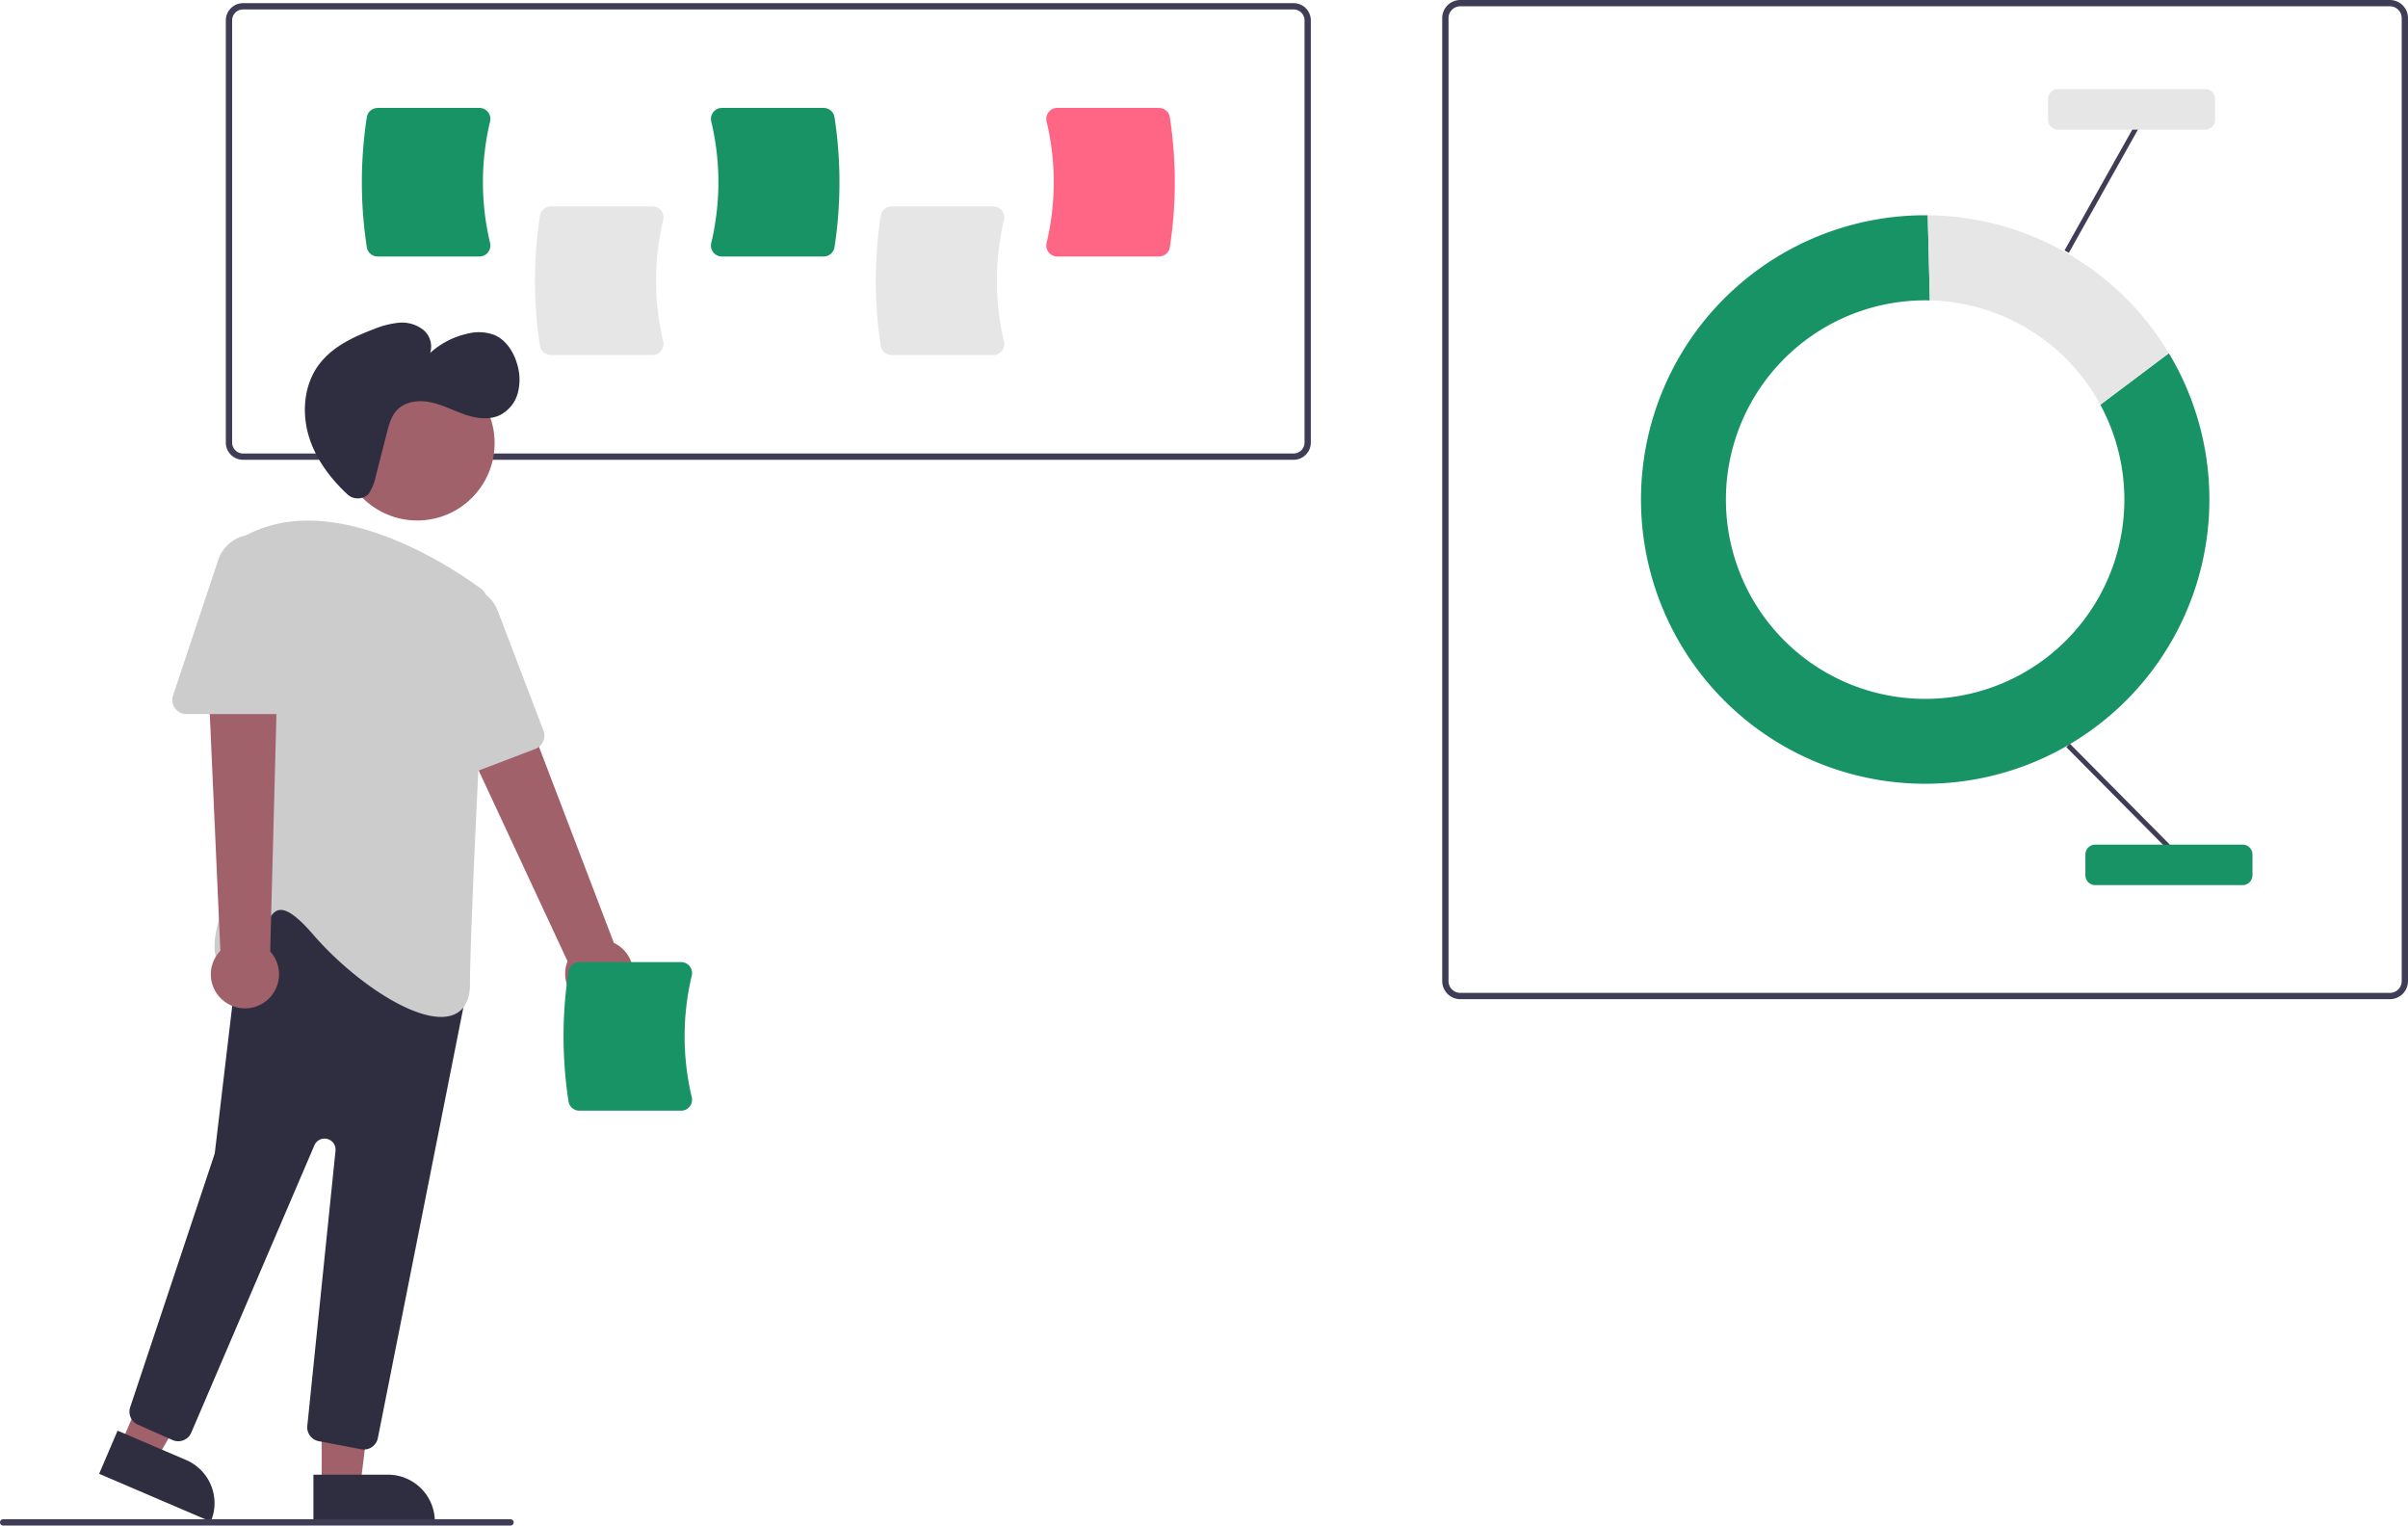 <svg xmlns="http://www.w3.org/2000/svg" data-name="Layer 1" width="764.114" height="484"><path d="M758.378 317H463.386a5.743 5.743 0 0 1-5.736-5.736V5.736A5.743 5.743 0 0 1 463.386 0h294.992a5.743 5.743 0 0 1 5.736 5.736v305.528a5.743 5.743 0 0 1-5.736 5.736ZM463.386 2a3.74 3.74 0 0 0-3.736 3.736v305.528a3.74 3.74 0 0 0 3.736 3.736h294.992a3.74 3.74 0 0 0 3.736-3.736V5.736A3.74 3.74 0 0 0 758.378 2Z" fill="#3f3d56"/><path d="M666.485 128.406a63.22 63.22 0 1 1-55.603-33.119c.501 0 1.001.008 1.5.02l-.669-27.006c-.277-.003-.553-.01-.831-.01a90.184 90.184 0 1 0 77.35 43.772Z" fill="#189366"/><path d="m666.485 128.406 21.747-16.343A90.156 90.156 0 0 0 611.713 68.3l.669 27.005a63.203 63.203 0 0 1 54.103 33.1Z" fill="#e6e6e6"/><path fill="#3f3d56" d="m655.685 237.04 1.117-1.106 31.678 31.977-1.116 1.106zm-.565-157.591 22.02-39.259 1.37.768-22.02 39.26z"/><path d="M711.626 280.815h-46.75a3.138 3.138 0 0 1-3.134-3.133v-6.584a3.138 3.138 0 0 1 3.134-3.134h46.75a3.138 3.138 0 0 1 3.135 3.134v6.584a3.138 3.138 0 0 1-3.135 3.133Z" fill="#189366"/><path d="M699.775 41.135h-46.751A3.138 3.138 0 0 1 649.89 38v-6.584a3.138 3.138 0 0 1 3.134-3.134h46.75a3.138 3.138 0 0 1 3.135 3.134V38a3.138 3.138 0 0 1-3.134 3.134Z" fill="#e6e6e6"/><path d="M410.494 145.873H77.124a5.471 5.471 0 0 1-5.464-5.465V6.465A5.471 5.471 0 0 1 77.125 1h333.37a5.471 5.471 0 0 1 5.464 5.465v133.943a5.471 5.471 0 0 1-5.465 5.465ZM77.124 3a3.469 3.469 0 0 0-3.464 3.465v133.943a3.469 3.469 0 0 0 3.465 3.465h333.37a3.469 3.469 0 0 0 3.464-3.465V6.465A3.469 3.469 0 0 0 410.494 3Z" fill="#3f3d56"/><path d="M207.077 112.63h-32.3a3.485 3.485 0 0 1-3.432-2.92 135.677 135.677 0 0 1 0-41.294 3.485 3.485 0 0 1 3.433-2.92h32.3a3.441 3.441 0 0 1 2.717 1.316 3.5 3.5 0 0 1 .654 3.001 82.894 82.894 0 0 0 0 38.5 3.5 3.5 0 0 1-.654 3 3.441 3.441 0 0 1-2.718 1.318Zm108.145 0h-32.3a3.485 3.485 0 0 1-3.432-2.92 135.677 135.677 0 0 1 0-41.294 3.485 3.485 0 0 1 3.432-2.92h32.3a3.44 3.44 0 0 1 2.718 1.316 3.498 3.498 0 0 1 .654 3.001 82.897 82.897 0 0 0 0 38.5 3.498 3.498 0 0 1-.654 3 3.44 3.44 0 0 1-2.718 1.318Z" fill="#e6e6e6"/><path d="M152.138 81.377h-32.3a3.485 3.485 0 0 1-3.432-2.92 135.677 135.677 0 0 1 0-41.294 3.485 3.485 0 0 1 3.432-2.921h32.3a3.441 3.441 0 0 1 2.718 1.317 3.5 3.5 0 0 1 .654 3.001 82.888 82.888 0 0 0 0 38.5 3.5 3.5 0 0 1-.654 3 3.441 3.441 0 0 1-2.718 1.317Zm109.232 0h-32.299a3.44 3.44 0 0 1-2.718-1.317 3.498 3.498 0 0 1-.654-3 82.894 82.894 0 0 0 0-38.5 3.499 3.499 0 0 1 .654-3 3.44 3.44 0 0 1 2.718-1.318h32.3a3.485 3.485 0 0 1 3.432 2.92 135.677 135.677 0 0 1 0 41.295 3.485 3.485 0 0 1-3.432 2.92Z" fill="#189366"/><path d="M367.78 81.377h-32.299a3.44 3.44 0 0 1-2.718-1.317 3.498 3.498 0 0 1-.654-3 82.894 82.894 0 0 0 0-38.5 3.499 3.499 0 0 1 .654-3 3.44 3.44 0 0 1 2.718-1.318h32.3a3.485 3.485 0 0 1 3.432 2.92 135.693 135.693 0 0 1 0 41.295 3.485 3.485 0 0 1-3.432 2.92Z" fill="#ff6584"/><path d="M187.937 319.466a10.743 10.743 0 0 1-7.842-14.486l-44.335-95.192 22.491-6.32 36.547 95.673a10.8 10.8 0 0 1-6.86 20.325Zm-85.858 151.898h12.26l5.832-47.288h-18.094l.002 47.288z" fill="#a0616a"/><path d="m137.983 482.747-38.53.001-.002-14.886 23.644-.002a14.887 14.887 0 0 1 14.888 14.887Z" fill="#2f2e41"/><path fill="#a0616a" d="m38.354 458.148 11.269 4.827 23.982-41.171-16.633-7.124-18.618 43.468z"/><path d="m66.875 482.748-35.418-15.17 5.861-13.684 21.734 9.309a14.887 14.887 0 0 1 7.823 19.545Z" fill="#2f2e41"/><circle cx="132.39" cy="140.57" r="24.561" fill="#a0616a"/><path d="m114.646 459.803-13.496-2.572a4.474 4.474 0 0 1-3.634-4.878l8.95-87.26a3.5 3.5 0 0 0-6.7-1.735l-39.071 91.167a4.5 4.5 0 0 1-5.964 2.34l-10.977-4.88a4.482 4.482 0 0 1-2.441-5.535l26.722-80.167a3.5 3.5 0 0 0 .155-.694l8.674-73.247a4.5 4.5 0 0 1 2.775-3.64l27.389-11.127a4.5 4.5 0 0 1 4.833.945l34.57 33.66a4.482 4.482 0 0 1 1.275 4.101L119.902 456.26a4.517 4.517 0 0 1-4.417 3.623 4.47 4.47 0 0 1-.839-.08Z" fill="#2f2e41"/><path d="M99.26 296.38c-4.785-5.54-8.277-8.054-10.665-7.657-2.37.383-3.736 3.693-5.184 7.198-1.975 4.784-4.215 10.207-9.734 10.63a4.647 4.647 0 0 1-4.562-1.87c-4.342-6.456 6.072-27.824 7.023-29.743l-.488-101.061a4.49 4.49 0 0 1 2.353-3.985c28.616-15.432 67.257 11.406 74.712 16.944a4.488 4.488 0 0 1 1.81 3.849c-.9 16.925-5.387 102.32-5.387 121.369 0 5.273-1.818 8.624-5.406 9.958a10.781 10.781 0 0 1-3.774.619c-10.946 0-28.873-12.559-40.698-26.25Z" fill="#ccc"/><path d="M139.196 247.309a4.45 4.45 0 0 1-2.023-3.567l-1.938-45.265a11.747 11.747 0 0 1 22.712-4.692l14.507 38.017a4.505 4.505 0 0 1-2.6 5.808l-26.58 10.144a4.455 4.455 0 0 1-4.078-.445Z" fill="#ccc"/><path d="M71.649 318.037a10.743 10.743 0 0 1-1.726-16.382l-4.69-104.905 23.201 2.732-2.693 102.382a10.8 10.8 0 0 1-14.092 16.173Z" fill="#a0616a"/><path d="M55.538 224.685a4.45 4.45 0 0 1-.619-4.054l14.328-42.983a11.747 11.747 0 0 1 22.891 3.715v40.69a4.505 4.505 0 0 1-4.5 4.5h-28.45a4.453 4.453 0 0 1-3.65-1.868Z" fill="#ccc"/><path d="M116.53 157.09a4.853 4.853 0 0 1-6.352-.317c-5.264-4.92-9.706-10.804-11.954-17.618-2.577-7.808-1.918-16.953 3.015-23.53 4.17-5.56 10.772-8.702 17.274-11.157a28.271 28.271 0 0 1 7.96-2.068 10.937 10.937 0 0 1 7.755 2.178 6.868 6.868 0 0 1 2.275 7.397 25.847 25.847 0 0 1 11.802-6.105 14.267 14.267 0 0 1 8.44.35c3.77 1.55 6.22 5.338 7.349 9.256a16.724 16.724 0 0 1 .218 9.21 11.146 11.146 0 0 1-5.706 7.032c-3.45 1.625-7.544 1.011-11.151-.226s-7.028-3.063-10.759-3.853-8.039-.328-10.68 2.424c-1.858 1.938-2.59 4.664-3.255 7.266l-3.46 13.534a16.88 16.88 0 0 1-2.156 5.574 3.333 3.333 0 0 1-.616.652Z" fill="#2f2e41"/><path d="M216.138 352.377h-32.3a3.485 3.485 0 0 1-3.432-2.92 135.677 135.677 0 0 1 0-41.294 3.485 3.485 0 0 1 3.432-2.921h32.3a3.44 3.44 0 0 1 2.718 1.317 3.5 3.5 0 0 1 .654 3.001 82.897 82.897 0 0 0 0 38.5 3.5 3.5 0 0 1-.654 3 3.44 3.44 0 0 1-2.718 1.317Z" fill="#189366"/><path d="M162 484H1a1 1 0 0 1 0-2h161a1 1 0 0 1 0 2Z" fill="#3f3d56"/></svg>